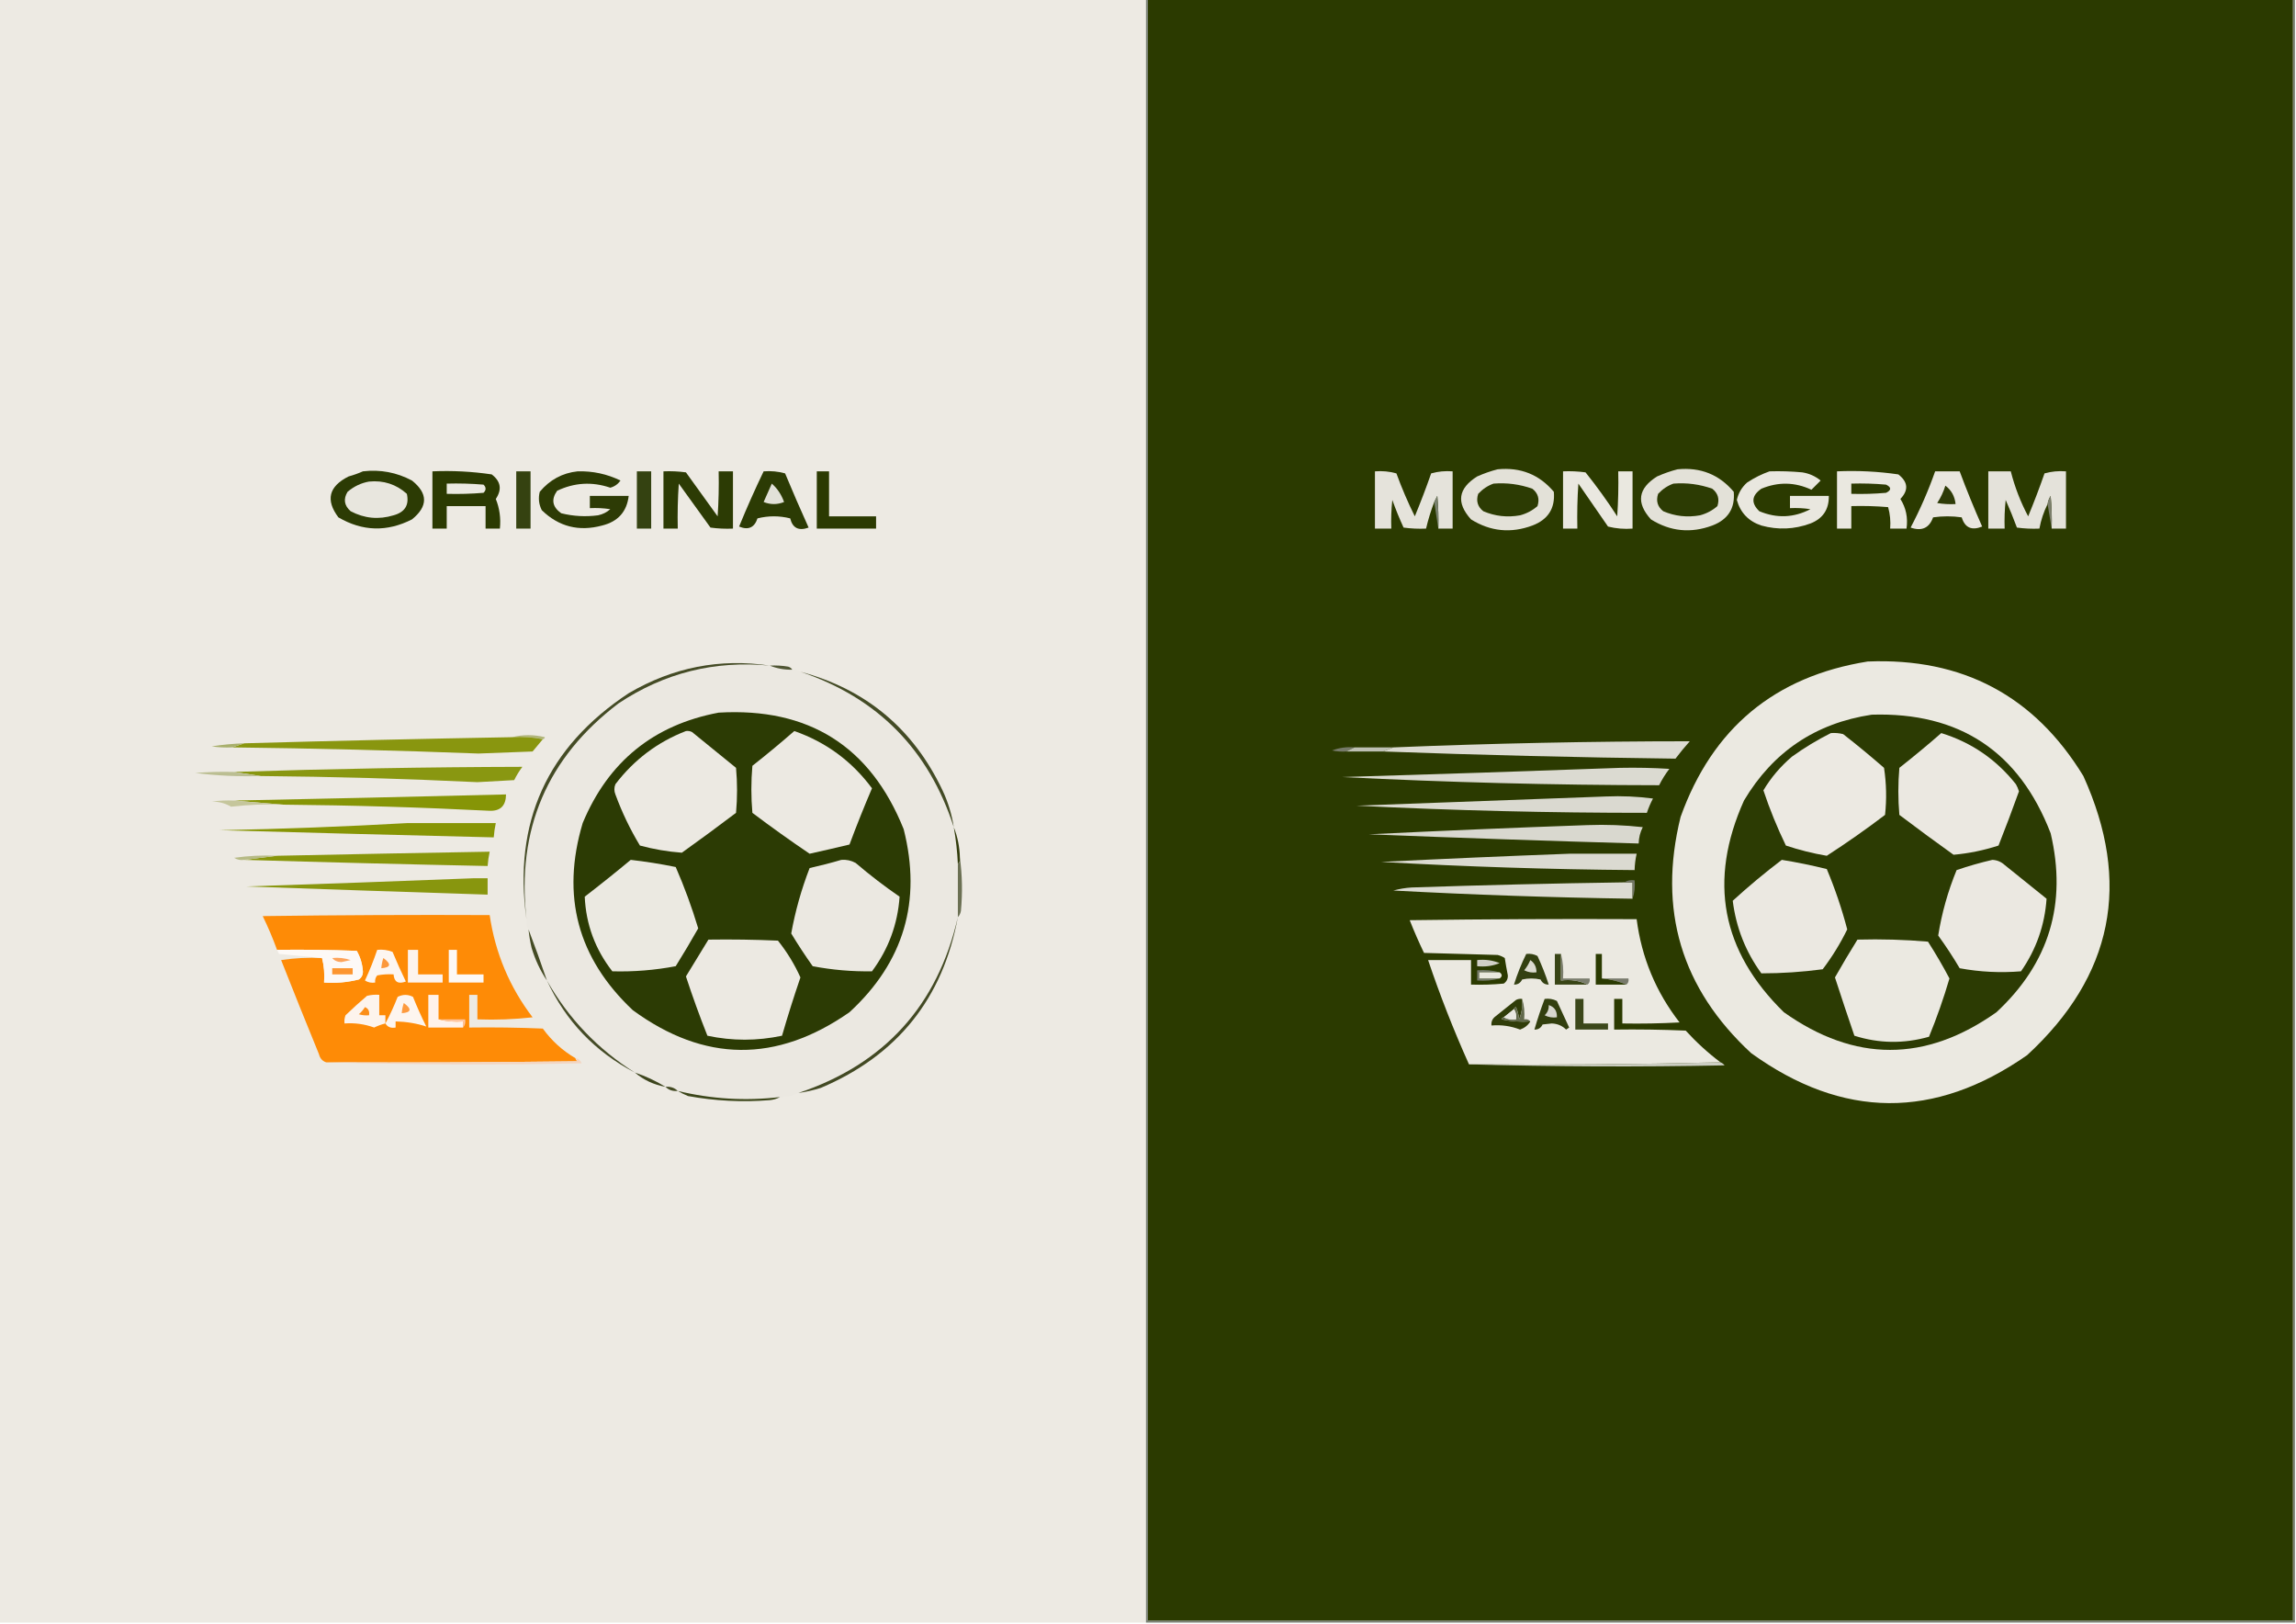 <?xml version="1.0" encoding="UTF-8"?>
<!DOCTYPE svg PUBLIC "-//W3C//DTD SVG 1.1//EN" "http://www.w3.org/Graphics/SVG/1.1/DTD/svg11.dtd">
<svg xmlns="http://www.w3.org/2000/svg" version="1.1" width="1123px" height="794px" style="shape-rendering:geometricPrecision; text-rendering:geometricPrecision; image-rendering:optimizeQuality; fill-rule:evenodd; clip-rule:evenodd" xmlns:xlink="http://www.w3.org/1999/xlink">
<g><path style="opacity:1" fill="#edeae3" d="M -0.5,-0.5 C 186.5,-0.5 373.5,-0.5 560.5,-0.5C 560.5,264.167 560.5,528.833 560.5,793.5C 373.5,793.5 186.5,793.5 -0.5,793.5C -0.5,528.833 -0.5,264.167 -0.5,-0.5 Z"/></g>
<g><path style="opacity:1" fill="#2c3b04" d="M 177.5,230.5 C 186.009,229.508 194.009,231.008 201.5,235C 209.379,241.294 209.379,247.628 201.5,254C 189.284,260.221 177.284,259.888 165.5,253C 159.145,244.512 160.811,237.846 170.5,233C 173.004,232.302 175.337,231.469 177.5,230.5 Z"/></g>
<g><path style="opacity:1" fill="#354210" d="M 252.5,230.5 C 254.833,230.5 257.167,230.5 259.5,230.5C 259.5,239.833 259.5,249.167 259.5,258.5C 257.167,258.5 254.833,258.5 252.5,258.5C 252.5,249.167 252.5,239.833 252.5,230.5 Z"/></g>
<g><path style="opacity:1" fill="#344211" d="M 311.5,230.5 C 313.833,230.5 316.167,230.5 318.5,230.5C 318.5,239.833 318.5,249.167 318.5,258.5C 316.167,258.5 313.833,258.5 311.5,258.5C 311.5,249.167 311.5,239.833 311.5,230.5 Z"/></g>
<g><path style="opacity:1" fill="#2b3a01" d="M 399.5,230.5 C 401.5,230.5 403.5,230.5 405.5,230.5C 405.5,237.833 405.5,245.167 405.5,252.5C 413.167,252.5 420.833,252.5 428.5,252.5C 428.5,254.5 428.5,256.5 428.5,258.5C 418.833,258.5 409.167,258.5 399.5,258.5C 399.5,249.167 399.5,239.833 399.5,230.5 Z"/></g>
<g><path style="opacity:1" fill="#e8e6de" d="M 180.5,235.5 C 187.6,234.813 193.767,236.813 199,241.5C 200.221,246.97 198.054,250.47 192.5,252C 185.227,254.216 178.227,253.549 171.5,250C 168.346,247.225 167.846,244.058 170,240.5C 173.147,237.841 176.647,236.174 180.5,235.5 Z"/></g>
<g><path style="opacity:1" fill="#2b3a02" d="M 211.5,230.5 C 221.247,230.08 230.914,230.58 240.5,232C 244.952,235.377 245.618,239.377 242.5,244C 244.345,248.581 245.012,253.415 244.5,258.5C 242.167,258.5 239.833,258.5 237.5,258.5C 237.5,254.833 237.5,251.167 237.5,247.5C 231.167,247.5 224.833,247.5 218.5,247.5C 218.5,251.167 218.5,254.833 218.5,258.5C 216.167,258.5 213.833,258.5 211.5,258.5C 211.5,249.167 211.5,239.833 211.5,230.5 Z"/></g>
<g><path style="opacity:1" fill="#ebeae2" d="M 218.5,236.5 C 224.509,236.334 230.509,236.501 236.5,237C 237.833,238.333 237.833,239.667 236.5,241C 230.509,241.499 224.509,241.666 218.5,241.5C 218.5,239.833 218.5,238.167 218.5,236.5 Z"/></g>
<g><path style="opacity:1" fill="#2c3b04" d="M 324.5,230.5 C 328.182,230.335 331.848,230.501 335.5,231C 340.667,238.167 345.833,245.333 351,252.5C 351.5,245.174 351.666,237.841 351.5,230.5C 353.833,230.5 356.167,230.5 358.5,230.5C 358.5,239.833 358.5,249.167 358.5,258.5C 354.818,258.665 351.152,258.499 347.5,258C 342.333,250.833 337.167,243.667 332,236.5C 331.5,243.826 331.334,251.159 331.5,258.5C 329.167,258.5 326.833,258.5 324.5,258.5C 324.5,249.167 324.5,239.833 324.5,230.5 Z"/></g>
<g><path style="opacity:1" fill="#2c3b04" d="M 373.5,230.5 C 377.106,230.211 380.606,230.544 384,231.5C 387.704,240.407 391.538,249.24 395.5,258C 390.651,259.752 387.651,258.252 386.5,253.5C 381.167,252.167 375.833,252.167 370.5,253.5C 368.995,258.032 365.995,259.365 361.5,257.5C 365.24,248.356 369.24,239.356 373.5,230.5 Z"/></g>
<g><path style="opacity:1" fill="#e2e1d8" d="M 377.5,236.5 C 380.196,238.851 382.196,241.851 383.5,245.5C 380.167,246.833 376.833,246.833 373.5,245.5C 374.84,242.471 376.173,239.471 377.5,236.5 Z"/></g>
<g><path style="opacity:1" fill="#2d3b05" d="M 282.5,230.5 C 289.887,230.286 296.887,231.786 303.5,235C 302.223,236.786 300.556,237.952 298.5,238.5C 289.622,235.481 280.955,235.981 272.5,240C 269.487,244.249 270.153,247.916 274.5,251C 280.431,252.471 286.431,252.804 292.5,252C 294.779,251.527 296.779,250.527 298.5,249C 295.183,248.502 291.85,248.335 288.5,248.5C 288.5,246.5 288.5,244.5 288.5,242.5C 294.833,242.5 301.167,242.5 307.5,242.5C 306.601,250.241 302.267,255.074 294.5,257C 283.137,260.066 273.304,257.566 265,249.5C 263.543,246.634 263.21,243.634 264,240.5C 268.918,234.628 275.084,231.295 282.5,230.5 Z"/></g>
<g><path style="opacity:1" fill="#ebe8e1" d="M 376.5,325.5 C 379.909,326.903 383.575,327.57 387.5,327.5C 389.099,327.232 390.432,327.566 391.5,328.5C 429.235,341.235 454.235,366.568 466.5,404.5C 467.557,410.453 468.224,416.453 468.5,422.5C 468.5,431.167 468.5,439.833 468.5,448.5C 458.544,491.762 432.544,520.429 390.5,534.5C 387.781,535.913 384.781,536.58 381.5,536.5C 364.643,538.475 347.977,537.475 331.5,533.5C 329.898,531.926 327.898,531.259 325.5,531.5C 320.786,528.593 315.786,526.26 310.5,524.5C 292.404,513.071 278.07,498.071 267.5,479.5C 264.64,471.027 261.64,462.694 258.5,454.5C 257.549,453.081 257.216,451.415 257.5,449.5C 252.6,405.662 267.6,370.495 302.5,344C 324.889,329.07 349.555,322.903 376.5,325.5 Z"/></g>
<g><path style="opacity:1" fill="#505634" d="M 376.5,325.5 C 379.518,325.335 382.518,325.502 385.5,326C 386.416,326.278 387.082,326.778 387.5,327.5C 383.575,327.57 379.909,326.903 376.5,325.5 Z"/></g>
<g><path style="opacity:1" fill="#444b25" d="M 376.5,325.5 C 349.555,322.903 324.889,329.07 302.5,344C 267.6,370.495 252.6,405.662 257.5,449.5C 250.889,402.217 267.555,365.384 307.5,339C 329.114,326.336 352.114,321.836 376.5,325.5 Z"/></g>
<g><path style="opacity:1" fill="#b1b57b" d="M 250.5,360.5 C 255.68,359.185 261.014,359.185 266.5,360.5C 266.376,361.107 266.043,361.44 265.5,361.5C 260.695,360.513 255.695,360.179 250.5,360.5 Z"/></g>
<g><path style="opacity:1" fill="#434b25" d="M 391.5,328.5 C 423.56,337.051 446.727,356.385 461,386.5C 463.72,392.262 465.554,398.262 466.5,404.5C 454.235,366.568 429.235,341.235 391.5,328.5 Z"/></g>
<g><path style="opacity:1" fill="#89960f" d="M 250.5,360.5 C 255.695,360.179 260.695,360.513 265.5,361.5C 263.856,363.481 262.19,365.481 260.5,367.5C 251.667,367.833 242.833,368.167 234,368.5C 193.847,366.969 153.681,365.969 113.5,365.5C 115.5,364.833 117.5,364.167 119.5,363.5C 163.159,362.274 206.826,361.274 250.5,360.5 Z"/></g>
<g><path style="opacity:1" fill="#a8af6c" d="M 119.5,363.5 C 117.5,364.167 115.5,364.833 113.5,365.5C 110.15,365.665 106.817,365.498 103.5,365C 108.808,364.17 114.141,363.67 119.5,363.5 Z"/></g>
<g><path style="opacity:1" fill="#899711" d="M 127.5,379.5 C 123.167,378.833 118.833,378.167 114.5,377.5C 161.489,375.958 208.489,375.124 255.5,375C 253.968,377.034 252.635,379.201 251.5,381.5C 245.5,381.833 239.5,382.167 233.5,382.5C 198.187,380.816 162.853,379.816 127.5,379.5 Z"/></g>
<g><path style="opacity:1" fill="#bbbe92" d="M 114.5,377.5 C 118.833,378.167 123.167,378.833 127.5,379.5C 116.784,379.844 106.118,379.344 95.5,378C 101.825,377.5 108.158,377.334 114.5,377.5 Z"/></g>
<g><path style="opacity:1" fill="#869506" d="M 138.5,393.5 C 130.5,392.833 122.5,392.167 114.5,391.5C 158.836,390.598 203.169,389.598 247.5,388.5C 247.45,394.008 244.784,396.674 239.5,396.5C 205.856,394.796 172.189,393.796 138.5,393.5 Z"/></g>
<g><path style="opacity:1" fill="#c5c69c" d="M 114.5,391.5 C 122.5,392.167 130.5,392.833 138.5,393.5C 129.915,393.183 121.415,393.517 113,394.5C 110.175,392.812 107.009,391.979 103.5,392C 107.152,391.501 110.818,391.335 114.5,391.5 Z"/></g>
<g><path style="opacity:1" fill="#879505" d="M 199.5,402.5 C 213.833,402.5 228.167,402.5 242.5,402.5C 242.007,404.806 241.674,407.139 241.5,409.5C 196.832,408.438 152.166,407.271 107.5,406C 138.348,405.385 169.015,404.219 199.5,402.5 Z"/></g>
<g><path style="opacity:1" fill="#323c0c" d="M 466.5,404.5 C 468.375,409.206 469.375,414.206 469.5,419.5C 469.737,420.791 469.404,421.791 468.5,422.5C 468.224,416.453 467.557,410.453 466.5,404.5 Z"/></g>
<g><path style="opacity:1" fill="#88960b" d="M 119.5,420.5 C 124.833,419.833 130.167,419.167 135.5,418.5C 170.165,417.755 204.832,417.088 239.5,416.5C 239.007,418.806 238.674,421.139 238.5,423.5C 198.827,422.692 159.16,421.692 119.5,420.5 Z"/></g>
<g><path style="opacity:1" fill="#b6ba85" d="M 135.5,418.5 C 130.167,419.167 124.833,419.833 119.5,420.5C 117.712,420.785 116.045,420.452 114.5,419.5C 121.468,418.503 128.468,418.17 135.5,418.5 Z"/></g>
<g><path style="opacity:1" fill="#6b7053" d="M 469.5,419.5 C 470.657,427.99 470.824,436.657 470,445.5C 469.768,446.737 469.268,447.737 468.5,448.5C 468.5,439.833 468.5,431.167 468.5,422.5C 469.404,421.791 469.737,420.791 469.5,419.5 Z"/></g>
<g><path style="opacity:1" fill="#88960e" d="M 231.5,429.5 C 233.833,429.5 236.167,429.5 238.5,429.5C 238.5,432.167 238.5,434.833 238.5,437.5C 199.166,436.245 159.833,434.912 120.5,433.5C 157.664,432.277 194.664,430.944 231.5,429.5 Z"/></g>
<g><path style="opacity:1" fill="#fe8b06" d="M 281.5,517.5 C 281.611,518.117 281.944,518.617 282.5,519C 241.501,519.5 200.501,519.667 159.5,519.5C 157.665,518.878 156.498,517.544 156,515.5C 149.735,500.207 143.569,484.873 137.5,469.5C 144.134,468.503 150.8,468.17 157.5,468.5C 158.483,472.298 158.817,476.298 158.5,480.5C 164.29,480.904 169.956,480.404 175.5,479C 176.894,478.044 177.561,476.711 177.5,475C 177.237,471.359 176.237,468.026 174.5,465C 161.504,464.5 148.504,464.333 135.5,464.5C 133.462,458.889 131.129,453.389 128.5,448C 165.498,447.5 202.498,447.333 239.5,447.5C 242.23,466.042 249.23,482.708 260.5,497.5C 251.525,498.498 242.525,498.832 233.5,498.5C 233.5,494.5 233.5,490.5 233.5,486.5C 232.167,486.5 230.833,486.5 229.5,486.5C 229.5,491.833 229.5,497.167 229.5,502.5C 241.505,502.333 253.505,502.5 265.5,503C 269.838,508.991 275.171,513.824 281.5,517.5 Z"/></g>
<g><path style="opacity:1" fill="#fdf9f6" d="M 135.5,464.5 C 148.504,464.333 161.504,464.5 174.5,465C 176.237,468.026 177.237,471.359 177.5,475C 177.561,476.711 176.894,478.044 175.5,479C 169.956,480.404 164.29,480.904 158.5,480.5C 158.817,476.298 158.483,472.298 157.5,468.5C 150.655,467.833 143.655,467.167 136.5,466.5C 136.137,465.817 135.804,465.15 135.5,464.5 Z"/></g>
<g><path style="opacity:1" fill="#fda359" d="M 162.5,468.5 C 165.572,468.183 168.572,468.516 171.5,469.5C 170,469.833 168.5,470.167 167,470.5C 165.014,470.431 163.514,469.765 162.5,468.5 Z"/></g>
<g><path style="opacity:1" fill="#444b24" d="M 258.5,454.5 C 261.64,462.694 264.64,471.027 267.5,479.5C 264.245,474.65 261.745,469.317 260,463.5C 259.304,460.522 258.804,457.522 258.5,454.5 Z"/></g>
<g><path style="opacity:1" fill="#fdf8f4" d="M 219.5,464.5 C 220.833,464.5 222.167,464.5 223.5,464.5C 223.5,468.5 223.5,472.5 223.5,476.5C 227.833,476.5 232.167,476.5 236.5,476.5C 236.5,477.833 236.5,479.167 236.5,480.5C 230.833,480.5 225.167,480.5 219.5,480.5C 219.5,475.167 219.5,469.833 219.5,464.5 Z"/></g>
<g><path style="opacity:1" fill="#fdf6f1" d="M 184.5,464.5 C 187.119,464.232 189.619,464.565 192,465.5C 194.038,470.408 196.205,475.241 198.5,480C 194.78,481.392 192.78,480.225 192.5,476.5C 189.813,476.336 187.146,476.503 184.5,477C 183.663,478.011 183.33,479.178 183.5,480.5C 181.712,480.785 180.045,480.452 178.5,479.5C 180.79,474.591 182.79,469.591 184.5,464.5 Z"/></g>
<g><path style="opacity:1" fill="#fc983c" d="M 187.5,468.5 C 191.546,471.464 191.213,473.131 186.5,473.5C 186.629,471.784 186.962,470.117 187.5,468.5 Z"/></g>
<g><path style="opacity:1" fill="#fc9530" d="M 162.5,473.5 C 165.833,473.5 169.167,473.5 172.5,473.5C 172.5,474.5 172.5,475.5 172.5,476.5C 169.167,476.5 165.833,476.5 162.5,476.5C 162.5,475.5 162.5,474.5 162.5,473.5 Z"/></g>
<g><path style="opacity:1" fill="#fdf3ed" d="M 199.5,464.5 C 201.167,464.5 202.833,464.5 204.5,464.5C 204.5,468.5 204.5,472.5 204.5,476.5C 208.5,476.5 212.5,476.5 216.5,476.5C 216.5,477.833 216.5,479.167 216.5,480.5C 210.833,480.5 205.167,480.5 199.5,480.5C 199.5,475.167 199.5,469.833 199.5,464.5 Z"/></g>
<g><path style="opacity:1" fill="#2c3b04" d="M 351.5,348.5 C 395.54,345.916 425.707,364.916 442,405.5C 450.913,440.699 442.079,470.533 415.5,495C 379.793,519.913 344.46,519.579 309.5,494C 282.53,468.627 274.364,438.127 285,402.5C 297.501,372.49 319.668,354.49 351.5,348.5 Z"/></g>
<g><path style="opacity:1" fill="#ece9e2" d="M 346.5,459.5 C 357.838,459.333 369.172,459.5 380.5,460C 384.945,465.562 388.611,471.562 391.5,478C 388.267,487.435 385.267,496.935 382.5,506.5C 370.289,509.091 358.122,509.091 346,506.5C 342.201,496.937 338.701,487.27 335.5,477.5C 339.221,471.465 342.887,465.465 346.5,459.5 Z"/></g>
<g><path style="opacity:1" fill="#ebe8e1" d="M 411.5,420.5 C 413.989,420.298 416.323,420.798 418.5,422C 425.382,427.883 432.548,433.383 440,438.5C 439.067,451.965 434.567,464.132 426.5,475C 416.756,475.161 407.089,474.328 397.5,472.5C 393.803,467.302 390.303,461.969 387,456.5C 388.954,445.624 391.954,434.958 396,424.5C 401.3,423.319 406.467,421.986 411.5,420.5 Z"/></g>
<g><path style="opacity:1" fill="#ebe9e1" d="M 308.5,420.5 C 315.867,421.339 323.2,422.505 330.5,424C 334.742,433.72 338.409,443.72 341.5,454C 337.966,460.233 334.299,466.4 330.5,472.5C 320.245,474.448 309.912,475.281 299.5,475C 291.104,464.234 286.604,452.068 286,438.5C 293.661,432.601 301.161,426.601 308.5,420.5 Z"/></g>
<g><path style="opacity:1" fill="#ece9e2" d="M 388.5,357.5 C 404.033,362.934 416.7,372.268 426.5,385.5C 422.603,394.6 418.937,403.766 415.5,413C 409.014,414.553 402.514,416.053 396,417.5C 386.508,411.084 377.174,404.418 368,397.5C 367.333,389.833 367.333,382.167 368,374.5C 375.023,368.969 381.857,363.302 388.5,357.5 Z"/></g>
<g><path style="opacity:1" fill="#ece9e2" d="M 335.5,357.5 C 336.552,357.351 337.552,357.517 338.5,358C 345.667,363.833 352.833,369.667 360,375.5C 360.667,382.833 360.667,390.167 360,397.5C 351.256,404.122 342.422,410.622 333.5,417C 326.609,416.49 319.776,415.323 313,413.5C 308.229,405.621 304.229,397.288 301,388.5C 300.333,386.833 300.333,385.167 301,383.5C 310.109,371.544 321.609,362.877 335.5,357.5 Z"/></g>
<g><path style="opacity:1" fill="#444b26" d="M 267.5,479.5 C 278.07,498.071 292.404,513.071 310.5,524.5C 291.021,514.356 276.688,499.356 267.5,479.5 Z"/></g>
<g><path style="opacity:1" fill="#fdf4ed" d="M 188.5,500.5 C 186.633,500.955 184.8,501.622 183,502.5C 178.317,500.803 173.484,500.136 168.5,500.5C 168.343,499.127 168.51,497.793 169,496.5C 172.405,493.216 175.905,490.05 179.5,487C 181.473,486.505 183.473,486.338 185.5,486.5C 185.5,489.833 185.5,493.167 185.5,496.5C 186.5,496.5 187.5,496.5 188.5,496.5C 188.5,497.833 188.5,499.167 188.5,500.5 Z"/></g>
<g><path style="opacity:1" fill="#fff2ea" d="M 214.5,498.5 C 218.298,499.483 222.298,499.817 226.5,499.5C 226.5,500.5 226.5,501.5 226.5,502.5C 220.833,502.5 215.167,502.5 209.5,502.5C 209.5,497.167 209.5,491.833 209.5,486.5C 211.167,486.5 212.833,486.5 214.5,486.5C 214.5,490.5 214.5,494.5 214.5,498.5 Z"/></g>
<g><path style="opacity:1" fill="#fb8e18" d="M 178.5,492.5 C 180.176,493.183 180.843,494.517 180.5,496.5C 178.801,496.66 177.134,496.494 175.5,496C 176.71,494.961 177.71,493.794 178.5,492.5 Z"/></g>
<g><path style="opacity:1" fill="#fdf5ef" d="M 188.5,500.5 C 190.725,496.377 192.725,492.044 194.5,487.5C 197.034,486.223 199.534,486.223 202,487.5C 203.977,492.434 206.143,497.268 208.5,502C 203.851,500.479 198.851,499.646 193.5,499.5C 193.5,500.5 193.5,501.5 193.5,502.5C 191.219,502.923 189.552,502.256 188.5,500.5 Z"/></g>
<g><path style="opacity:1" fill="#fd9a3e" d="M 197.5,490.5 C 201.546,493.464 201.213,495.131 196.5,495.5C 196.629,493.784 196.962,492.117 197.5,490.5 Z"/></g>
<g><path style="opacity:1" fill="#fec5a1" d="M 214.5,498.5 C 218.833,498.5 223.167,498.5 227.5,498.5C 227.768,500.099 227.434,501.432 226.5,502.5C 226.5,501.5 226.5,500.5 226.5,499.5C 222.298,499.817 218.298,499.483 214.5,498.5 Z"/></g>
<g><path style="opacity:1" fill="#f3d5c1" d="M 281.5,517.5 C 282.922,517.75 283.922,518.583 284.5,520C 242.665,520.831 200.998,520.665 159.5,519.5C 200.501,519.667 241.501,519.5 282.5,519C 281.944,518.617 281.611,518.117 281.5,517.5 Z"/></g>
<g><path style="opacity:1" fill="#424923" d="M 468.5,448.5 C 461.185,488.321 438.852,516.155 401.5,532C 397.888,533.15 394.222,533.983 390.5,534.5C 432.544,520.429 458.544,491.762 468.5,448.5 Z"/></g>
<g><path style="opacity:1" fill="#3d451d" d="M 310.5,524.5 C 315.786,526.26 320.786,528.593 325.5,531.5C 319.808,530.486 314.808,528.152 310.5,524.5 Z"/></g>
<g><path style="opacity:1" fill="#424921" d="M 325.5,531.5 C 327.898,531.259 329.898,531.926 331.5,533.5C 329.102,533.741 327.102,533.074 325.5,531.5 Z"/></g>
<g><path style="opacity:1" fill="#3b4619" d="M 331.5,533.5 C 347.977,537.475 364.643,538.475 381.5,536.5C 380.048,537.302 378.382,537.802 376.5,538C 363.065,539.077 349.731,538.411 336.5,536C 334.685,535.243 333.019,534.41 331.5,533.5 Z"/></g>
<g><path style="opacity:1" fill="#7b8275" d="M 560.5,-0.5 C 560.833,-0.5 561.167,-0.5 561.5,-0.5C 561.5,263.833 561.5,528.167 561.5,792.5C 748.167,792.5 934.833,792.5 1121.5,792.5C 1121.5,528.167 1121.5,263.833 1121.5,-0.5C 1121.83,-0.5 1122.17,-0.5 1122.5,-0.5C 1122.5,264.167 1122.5,528.833 1122.5,793.5C 935.167,793.5 747.833,793.5 560.5,793.5C 560.5,528.833 560.5,264.167 560.5,-0.5 Z"/></g>
<g><path style="opacity:1" fill="#2b3a00" d="M 561.5,-0.5 C 748.167,-0.5 934.833,-0.5 1121.5,-0.5C 1121.5,263.833 1121.5,528.167 1121.5,792.5C 934.833,792.5 748.167,792.5 561.5,792.5C 561.5,528.167 561.5,263.833 561.5,-0.5 Z"/></g>
<g><path style="opacity:1" fill="#cbcdc2" d="M 841.5,519.5 C 842.289,519.783 842.956,520.283 843.5,521C 801.665,521.831 759.998,521.665 718.5,520.5C 759.67,520.832 800.67,520.499 841.5,519.5 Z"/></g>
<g><path style="opacity:1" fill="#ebe9e1" d="M 841.5,519.5 C 800.67,520.499 759.67,520.832 718.5,520.5C 711.027,503.876 704.36,486.876 698.5,469.5C 705.5,469.5 712.5,469.5 719.5,469.5C 719.5,473.5 719.5,477.5 719.5,481.5C 724.844,481.666 730.177,481.499 735.5,481C 736.894,480.044 737.561,478.711 737.5,477C 736.946,474.176 736.446,471.343 736,468.5C 734.933,467.809 733.766,467.309 732.5,467C 720.5,466.667 708.5,466.333 696.5,466C 693.972,460.749 691.639,455.416 689.5,450C 726.498,449.5 763.498,449.333 800.5,449.5C 802.923,468.278 809.923,485.112 821.5,500C 812.173,500.5 802.839,500.666 793.5,500.5C 793.5,496.5 793.5,492.5 793.5,488.5C 792.167,488.5 790.833,488.5 789.5,488.5C 789.5,493.5 789.5,498.5 789.5,503.5C 801.171,503.333 812.838,503.5 824.5,504C 829.738,509.742 835.404,514.909 841.5,519.5 Z"/></g>
<g><path style="opacity:1" fill="#323f0e" d="M 755.5,488.5 C 757.604,488.201 759.604,488.534 761.5,489.5C 763.5,493.833 765.5,498.167 767.5,502.5C 767,502.833 766.5,503.167 766,503.5C 764.14,501.626 761.806,500.626 759,500.5C 757.5,500.667 756,500.833 754.5,501C 753.692,502.706 752.359,503.539 750.5,503.5C 751.969,498.426 753.636,493.426 755.5,488.5 Z"/></g>
<g><path style="opacity:1" fill="#303d09" d="M 744.5,488.5 C 744.816,491.978 744.316,495.312 743,498.5C 742.808,496.423 742.308,494.423 741.5,492.5C 740.893,492.624 740.56,492.957 740.5,493.5C 738.809,494.864 737.142,496.197 735.5,497.5C 734.957,497.56 734.624,497.893 734.5,498.5C 739.12,499.493 743.786,499.827 748.5,499.5C 747.398,501.357 745.731,502.691 743.5,503.5C 739.007,501.752 734.34,501.085 729.5,501.5C 729.297,499.61 729.963,498.11 731.5,497C 734.833,494.333 738.167,491.667 741.5,489C 742.448,488.517 743.448,488.351 744.5,488.5 Z"/></g>
<g><path style="opacity:1" fill="#61694b" d="M 744.5,488.5 C 745.479,491.625 745.813,494.958 745.5,498.5C 746.791,498.263 747.791,498.596 748.5,499.5C 743.786,499.827 739.12,499.493 734.5,498.5C 734.624,497.893 734.957,497.56 735.5,497.5C 737.265,498.461 739.265,498.795 741.5,498.5C 741.784,496.585 741.451,494.919 740.5,493.5C 740.56,492.957 740.893,492.624 741.5,492.5C 742.308,494.423 742.808,496.423 743,498.5C 744.316,495.312 744.816,491.978 744.5,488.5 Z"/></g>
<g><path style="opacity:1" fill="#e8e7e0" d="M 740.5,493.5 C 741.451,494.919 741.784,496.585 741.5,498.5C 739.265,498.795 737.265,498.461 735.5,497.5C 737.142,496.197 738.809,494.864 740.5,493.5 Z"/></g>
<g><path style="opacity:1" fill="#d7d7ce" d="M 757.5,491.5 C 760.292,492.392 761.625,494.392 761.5,497.5C 759.396,497.799 757.396,497.466 755.5,496.5C 756.95,495.15 757.617,493.484 757.5,491.5 Z"/></g>
<g><path style="opacity:1" fill="#3b471a" d="M 770.5,488.5 C 771.833,488.5 773.167,488.5 774.5,488.5C 774.5,492.5 774.5,496.5 774.5,500.5C 778.5,500.5 782.5,500.5 786.5,500.5C 786.5,501.5 786.5,502.5 786.5,503.5C 781.167,503.5 775.833,503.5 770.5,503.5C 770.5,498.5 770.5,493.5 770.5,488.5 Z"/></g>
<g><path style="opacity:1" fill="#384415" d="M 763.5,466.5 C 763.5,470.833 763.5,475.167 763.5,479.5C 768.294,478.903 772.627,479.57 776.5,481.5C 771.167,481.5 765.833,481.5 760.5,481.5C 760.5,476.5 760.5,471.5 760.5,466.5C 761.5,466.5 762.5,466.5 763.5,466.5 Z"/></g>
<g><path style="opacity:1" fill="#787a6c" d="M 783.5,478.5 C 787.833,478.5 792.167,478.5 796.5,478.5C 796.737,479.791 796.404,480.791 795.5,481.5C 791.768,479.869 787.768,478.869 783.5,478.5 Z"/></g>
<g><path style="opacity:1" fill="#7b7e6e" d="M 763.5,466.5 C 764.483,470.298 764.817,474.298 764.5,478.5C 768.833,478.5 773.167,478.5 777.5,478.5C 777.737,479.791 777.404,480.791 776.5,481.5C 772.627,479.57 768.294,478.903 763.5,479.5C 763.5,475.167 763.5,470.833 763.5,466.5 Z"/></g>
<g><path style="opacity:1" fill="#757a6a" d="M 733.5,475.5 C 730.167,475.5 726.833,475.5 723.5,475.5C 723.5,476.5 723.5,477.5 723.5,478.5C 726.833,478.5 730.167,478.5 733.5,478.5C 730.038,479.482 726.371,479.815 722.5,479.5C 722.5,477.833 722.5,476.167 722.5,474.5C 726.371,474.185 730.038,474.518 733.5,475.5 Z"/></g>
<g><path style="opacity:1" fill="#e9e7de" d="M 733.5,475.5 C 734.833,476.5 734.833,477.5 733.5,478.5C 730.167,478.5 726.833,478.5 723.5,478.5C 723.5,477.5 723.5,476.5 723.5,475.5C 726.833,475.5 730.167,475.5 733.5,475.5 Z"/></g>
<g><path style="opacity:1" fill="#2a3a01" d="M 783.5,478.5 C 787.768,478.869 791.768,479.869 795.5,481.5C 790.5,481.5 785.5,481.5 780.5,481.5C 780.5,476.5 780.5,471.5 780.5,466.5C 781.5,466.5 782.5,466.5 783.5,466.5C 783.5,470.5 783.5,474.5 783.5,478.5 Z"/></g>
<g><path style="opacity:1" fill="#334011" d="M 746.5,466.5 C 748.467,466.261 750.301,466.594 752,467.5C 754.146,472.117 755.98,476.784 757.5,481.5C 755.641,481.539 754.308,480.706 753.5,479C 750.5,478.333 747.5,478.333 744.5,479C 743.692,480.706 742.359,481.539 740.5,481.5C 742.107,476.348 744.107,471.348 746.5,466.5 Z"/></g>
<g><path style="opacity:1" fill="#dcdbd1" d="M 748.5,469.5 C 750.539,470.911 751.539,472.911 751.5,475.5C 749.396,475.799 747.396,475.466 745.5,474.5C 746.763,472.971 747.763,471.305 748.5,469.5 Z"/></g>
<g><path style="opacity:1" fill="#d1d0c7" d="M 722.5,469.5 C 726.375,469.085 730.042,469.585 733.5,471C 730.042,472.415 726.375,472.915 722.5,472.5C 722.5,471.5 722.5,470.5 722.5,469.5 Z"/></g>
<g><path style="opacity:1" fill="#dcdbd2" d="M 794.5,431.5 C 795.833,431.5 797.167,431.5 798.5,431.5C 798.5,434.167 798.5,436.833 798.5,439.5C 759.47,438.928 720.47,437.594 681.5,435.5C 684.447,434.679 687.447,434.179 690.5,434C 725.16,432.834 759.827,432 794.5,431.5 Z"/></g>
<g><path style="opacity:1" fill="#747768" d="M 794.5,431.5 C 795.919,430.549 797.585,430.216 799.5,430.5C 799.81,433.713 799.477,436.713 798.5,439.5C 798.5,436.833 798.5,434.167 798.5,431.5C 797.167,431.5 795.833,431.5 794.5,431.5 Z"/></g>
<g><path style="opacity:1" fill="#dbdad1" d="M 767.5,417.5 C 778.5,417.5 789.5,417.5 800.5,417.5C 799.908,420.127 799.575,422.794 799.5,425.5C 758.128,425.175 716.795,423.842 675.5,421.5C 706.315,419.968 736.982,418.635 767.5,417.5 Z"/></g>
<g><path style="opacity:1" fill="#d9d8cf" d="M 776.5,403.5 C 785.525,403.168 794.525,403.502 803.5,404.5C 802.215,407.021 801.548,409.687 801.5,412.5C 757.493,411.255 713.493,409.755 669.5,408C 705.287,406.241 740.954,404.741 776.5,403.5 Z"/></g>
<g><path style="opacity:1" fill="#dad9d0" d="M 785.5,389.5 C 793.196,389.169 800.862,389.503 808.5,390.5C 807.305,392.751 806.305,395.085 805.5,397.5C 758.155,397.529 710.822,396.363 663.5,394C 704.327,392.525 744.994,391.025 785.5,389.5 Z"/></g>
<g><path style="opacity:1" fill="#dbdad1" d="M 792.5,375.5 C 800.507,375.334 808.507,375.5 816.5,376C 814.583,378.498 812.916,381.165 811.5,384C 759.798,383.942 708.131,382.609 656.5,380C 701.999,378.644 747.333,377.144 792.5,375.5 Z"/></g>
<g><path style="opacity:1" fill="#767a69" d="M 662.5,365.5 C 661.167,366.167 659.833,366.833 658.5,367.5C 656.143,367.663 653.81,367.497 651.5,367C 655.026,365.663 658.692,365.163 662.5,365.5 Z"/></g>
<g><path style="opacity:1" fill="#bec0b4" d="M 662.5,365.5 C 668.833,365.5 675.167,365.5 681.5,365.5C 679.833,366.167 678.167,366.833 676.5,367.5C 670.5,367.5 664.5,367.5 658.5,367.5C 659.833,366.833 661.167,366.167 662.5,365.5 Z"/></g>
<g><path style="opacity:1" fill="#dcdbd2" d="M 676.5,367.5 C 678.167,366.833 679.833,366.167 681.5,365.5C 729.827,363.519 778.161,362.519 826.5,362.5C 824.047,365.241 821.714,368.075 819.5,371C 771.822,370.419 724.156,369.252 676.5,367.5 Z"/></g>
<g><path style="opacity:1" fill="#ebe9e1" d="M 913.5,323.5 C 959.871,321.596 995.038,340.263 1019,379.5C 1042.68,431.762 1033.51,477.262 991.5,516C 946.239,547.614 901.239,547.281 856.5,515C 822.301,483.385 810.801,444.885 822,399.5C 837.556,356.106 868.056,330.772 913.5,323.5 Z"/></g>
<g><path style="opacity:1" fill="#2c3b03" d="M 915.5,349.5 C 958.401,348.196 987.568,367.529 1003,407.5C 1011.09,441.879 1002.26,471.046 976.5,495C 941.806,519.575 907.139,519.575 872.5,495C 841.937,465.135 835.437,430.635 853,391.5C 867.175,367.658 888.009,353.658 915.5,349.5 Z"/></g>
<g><path style="opacity:1" fill="#ebe9e1" d="M 908.5,459.5 C 920.081,459.179 931.581,459.512 943,460.5C 946.768,466.374 950.268,472.374 953.5,478.5C 950.66,488.189 947.326,497.689 943.5,507C 931.204,510.494 919.037,510.327 907,506.5C 903.758,497.036 900.591,487.536 897.5,478C 901.045,471.739 904.712,465.573 908.5,459.5 Z"/></g>
<g><path style="opacity:1" fill="#ebe8e1" d="M 974.5,420.5 C 976.783,420.608 978.783,421.441 980.5,423C 987.333,428.5 994.167,434 1001,439.5C 1000.11,452.451 995.946,464.285 988.5,475C 978.43,475.83 968.43,475.33 958.5,473.5C 955.249,467.996 951.749,462.662 948,457.5C 949.739,446.551 952.739,435.884 957,425.5C 962.825,423.508 968.658,421.842 974.5,420.5 Z"/></g>
<g><path style="opacity:1" fill="#ebe8e1" d="M 871.5,420.5 C 878.893,421.681 886.226,423.181 893.5,425C 897.519,434.563 900.852,444.396 903.5,454.5C 900.142,461.38 896.142,467.88 891.5,474C 881.522,475.332 871.522,475.999 861.5,476C 853.803,465.417 849.136,453.583 847.5,440.5C 855.202,433.463 863.202,426.797 871.5,420.5 Z"/></g>
<g><path style="opacity:1" fill="#ebe8e1" d="M 949.5,358.5 C 964.224,363.051 976.391,371.384 986,383.5C 986.638,384.609 987.138,385.775 987.5,387C 984.306,395.888 980.972,404.722 977.5,413.5C 970.284,415.843 962.951,417.343 955.5,418C 946.578,411.622 937.744,405.122 929,398.5C 928.333,390.833 928.333,383.167 929,375.5C 936.023,369.969 942.857,364.302 949.5,358.5 Z"/></g>
<g><path style="opacity:1" fill="#ece9e2" d="M 895.5,358.5 C 897.527,358.338 899.527,358.505 901.5,359C 908.312,364.311 914.979,369.811 921.5,375.5C 922.665,383.145 922.831,390.812 922,398.5C 912.723,405.549 903.223,412.216 893.5,418.5C 886.67,417.336 880.004,415.669 873.5,413.5C 869.245,404.735 865.579,395.735 862.5,386.5C 866.197,380.293 870.864,374.793 876.5,370C 882.564,365.638 888.898,361.805 895.5,358.5 Z"/></g>
<g><path style="opacity:1" fill="#e4e2da" d="M 1003.5,258.5 C 1003.67,253.156 1003.5,247.823 1003,242.5C 1002.21,243.745 1001.71,245.078 1001.5,246.5C 999.604,250.297 998.27,254.297 997.5,258.5C 993.818,258.665 990.152,258.499 986.5,258C 984.814,253.458 982.981,248.958 981,244.5C 980.501,249.155 980.334,253.821 980.5,258.5C 977.833,258.5 975.167,258.5 972.5,258.5C 972.5,249.167 972.5,239.833 972.5,230.5C 976.167,230.5 979.833,230.5 983.5,230.5C 985.45,238.185 988.283,245.518 992,252.5C 994.863,245.578 997.53,238.578 1000,231.5C 1003.39,230.544 1006.89,230.211 1010.5,230.5C 1010.5,239.833 1010.5,249.167 1010.5,258.5C 1008.17,258.5 1005.83,258.5 1003.5,258.5 Z"/></g>
<g><path style="opacity:1" fill="#e3e1d8" d="M 820.5,229.5 C 831.732,228.402 840.899,232.069 848,240.5C 848.7,248.586 845.2,254.086 837.5,257C 826.969,260.904 816.969,259.904 807.5,254C 800.141,245.878 801.141,238.878 810.5,233C 813.85,231.514 817.184,230.347 820.5,229.5 Z"/></g>
<g><path style="opacity:1" fill="#e3e1d8" d="M 732.5,229.5 C 743.732,228.402 752.899,232.069 760,240.5C 760.7,248.586 757.2,254.086 749.5,257C 738.969,260.904 728.969,259.904 719.5,254C 712.141,245.878 713.141,238.878 722.5,233C 725.85,231.514 729.184,230.347 732.5,229.5 Z"/></g>
<g><path style="opacity:1" fill="#7b7e6b" d="M 1003.5,258.5 C 1002.83,254.5 1002.17,250.5 1001.5,246.5C 1001.71,245.078 1002.21,243.745 1003,242.5C 1003.5,247.823 1003.67,253.156 1003.5,258.5 Z"/></g>
<g><path style="opacity:1" fill="#e9e6df" d="M 946.5,230.5 C 950.5,230.5 954.5,230.5 958.5,230.5C 961.871,239.582 965.538,248.582 969.5,257.5C 964.372,259.572 961.038,258.072 959.5,253C 954.833,252.333 950.167,252.333 945.5,253C 943.629,258.226 939.962,259.892 934.5,258C 939.182,249.116 943.182,239.949 946.5,230.5 Z"/></g>
<g><path style="opacity:1" fill="#2e3b07" d="M 951.5,237.5 C 954.42,239.662 956.087,242.662 956.5,246.5C 953.482,246.665 950.482,246.498 947.5,246C 949.249,243.337 950.582,240.503 951.5,237.5 Z"/></g>
<g><path style="opacity:1" fill="#e9e7df" d="M 865.5,230.5 C 870.844,230.334 876.177,230.501 881.5,231C 884.874,231.521 887.874,232.854 890.5,235C 889,236.5 887.5,238 886,239.5C 877.939,235.725 869.772,235.558 861.5,239C 856.69,242.355 856.356,246.021 860.5,250C 869.012,253.559 877.346,253.226 885.5,249C 882.183,248.502 878.85,248.335 875.5,248.5C 875.5,246.5 875.5,244.5 875.5,242.5C 881.833,242.5 888.167,242.5 894.5,242.5C 894.622,249.092 891.622,253.592 885.5,256C 877.631,258.895 869.631,259.228 861.5,257C 855.267,254.935 851.267,250.768 849.5,244.5C 850.269,241.128 851.935,238.295 854.5,236C 858.017,233.674 861.683,231.84 865.5,230.5 Z"/></g>
<g><path style="opacity:1" fill="#eae8e0" d="M 764.5,230.5 C 768.182,230.335 771.848,230.501 775.5,231C 781.034,237.902 786.201,245.068 791,252.5C 791.5,245.174 791.666,237.841 791.5,230.5C 793.833,230.5 796.167,230.5 798.5,230.5C 798.5,239.833 798.5,249.167 798.5,258.5C 794.445,258.824 790.445,258.491 786.5,257.5C 781.667,250.5 776.833,243.5 772,236.5C 771.5,243.826 771.334,251.159 771.5,258.5C 769.167,258.5 766.833,258.5 764.5,258.5C 764.5,249.167 764.5,239.833 764.5,230.5 Z"/></g>
<g><path style="opacity:1" fill="#2c3b03" d="M 818.5,236.5 C 825.031,235.988 831.364,236.822 837.5,239C 840.29,241.21 841.123,244.044 840,247.5C 837.531,249.652 834.698,251.152 831.5,252C 825.245,253.127 819.245,252.46 813.5,250C 810.71,247.79 809.877,244.956 811,241.5C 813.17,239.177 815.67,237.51 818.5,236.5 Z"/></g>
<g><path style="opacity:1" fill="#2c3b03" d="M 730.5,236.5 C 737.031,235.988 743.364,236.822 749.5,239C 752.29,241.21 753.123,244.044 752,247.5C 749.531,249.652 746.698,251.152 743.5,252C 737.245,253.127 731.245,252.46 725.5,250C 722.71,247.79 721.877,244.956 723,241.5C 725.17,239.177 727.67,237.51 730.5,236.5 Z"/></g>
<g><path style="opacity:1" fill="#eae8e0" d="M 898.5,230.5 C 908.605,230.051 918.605,230.551 928.5,232C 933.268,235.706 933.601,239.706 929.5,244C 932.257,248.359 933.257,253.192 932.5,258.5C 929.833,258.5 927.167,258.5 924.5,258.5C 924.789,254.894 924.456,251.394 923.5,248C 917.509,247.501 911.509,247.334 905.5,247.5C 905.5,251.167 905.5,254.833 905.5,258.5C 903.167,258.5 900.833,258.5 898.5,258.5C 898.5,249.167 898.5,239.833 898.5,230.5 Z"/></g>
<g><path style="opacity:1" fill="#2c3a02" d="M 905.5,236.5 C 911.176,236.334 916.843,236.501 922.5,237C 925.167,238.333 925.167,239.667 922.5,241C 916.843,241.499 911.176,241.666 905.5,241.5C 905.5,239.833 905.5,238.167 905.5,236.5 Z"/></g>
<g><path style="opacity:1" fill="#e5e3db" d="M 703.5,258.5 C 703.666,253.156 703.499,247.823 703,242.5C 702.487,243.527 701.987,244.527 701.5,245.5C 699.879,249.743 698.546,254.076 697.5,258.5C 693.818,258.665 690.152,258.499 686.5,258C 684.476,253.597 682.642,249.097 681,244.5C 680.501,249.155 680.334,253.821 680.5,258.5C 677.833,258.5 675.167,258.5 672.5,258.5C 672.5,249.167 672.5,239.833 672.5,230.5C 676.106,230.211 679.606,230.544 683,231.5C 685.619,238.698 688.619,245.698 692,252.5C 694.863,245.578 697.53,238.578 700,231.5C 703.394,230.544 706.894,230.211 710.5,230.5C 710.5,239.833 710.5,249.167 710.5,258.5C 708.167,258.5 705.833,258.5 703.5,258.5 Z"/></g>
<g><path style="opacity:1" fill="#79806e" d="M 703.5,258.5 C 702.833,254.167 702.167,249.833 701.5,245.5C 701.987,244.527 702.487,243.527 703,242.5C 703.499,247.823 703.666,253.156 703.5,258.5 Z"/></g>
</svg>
